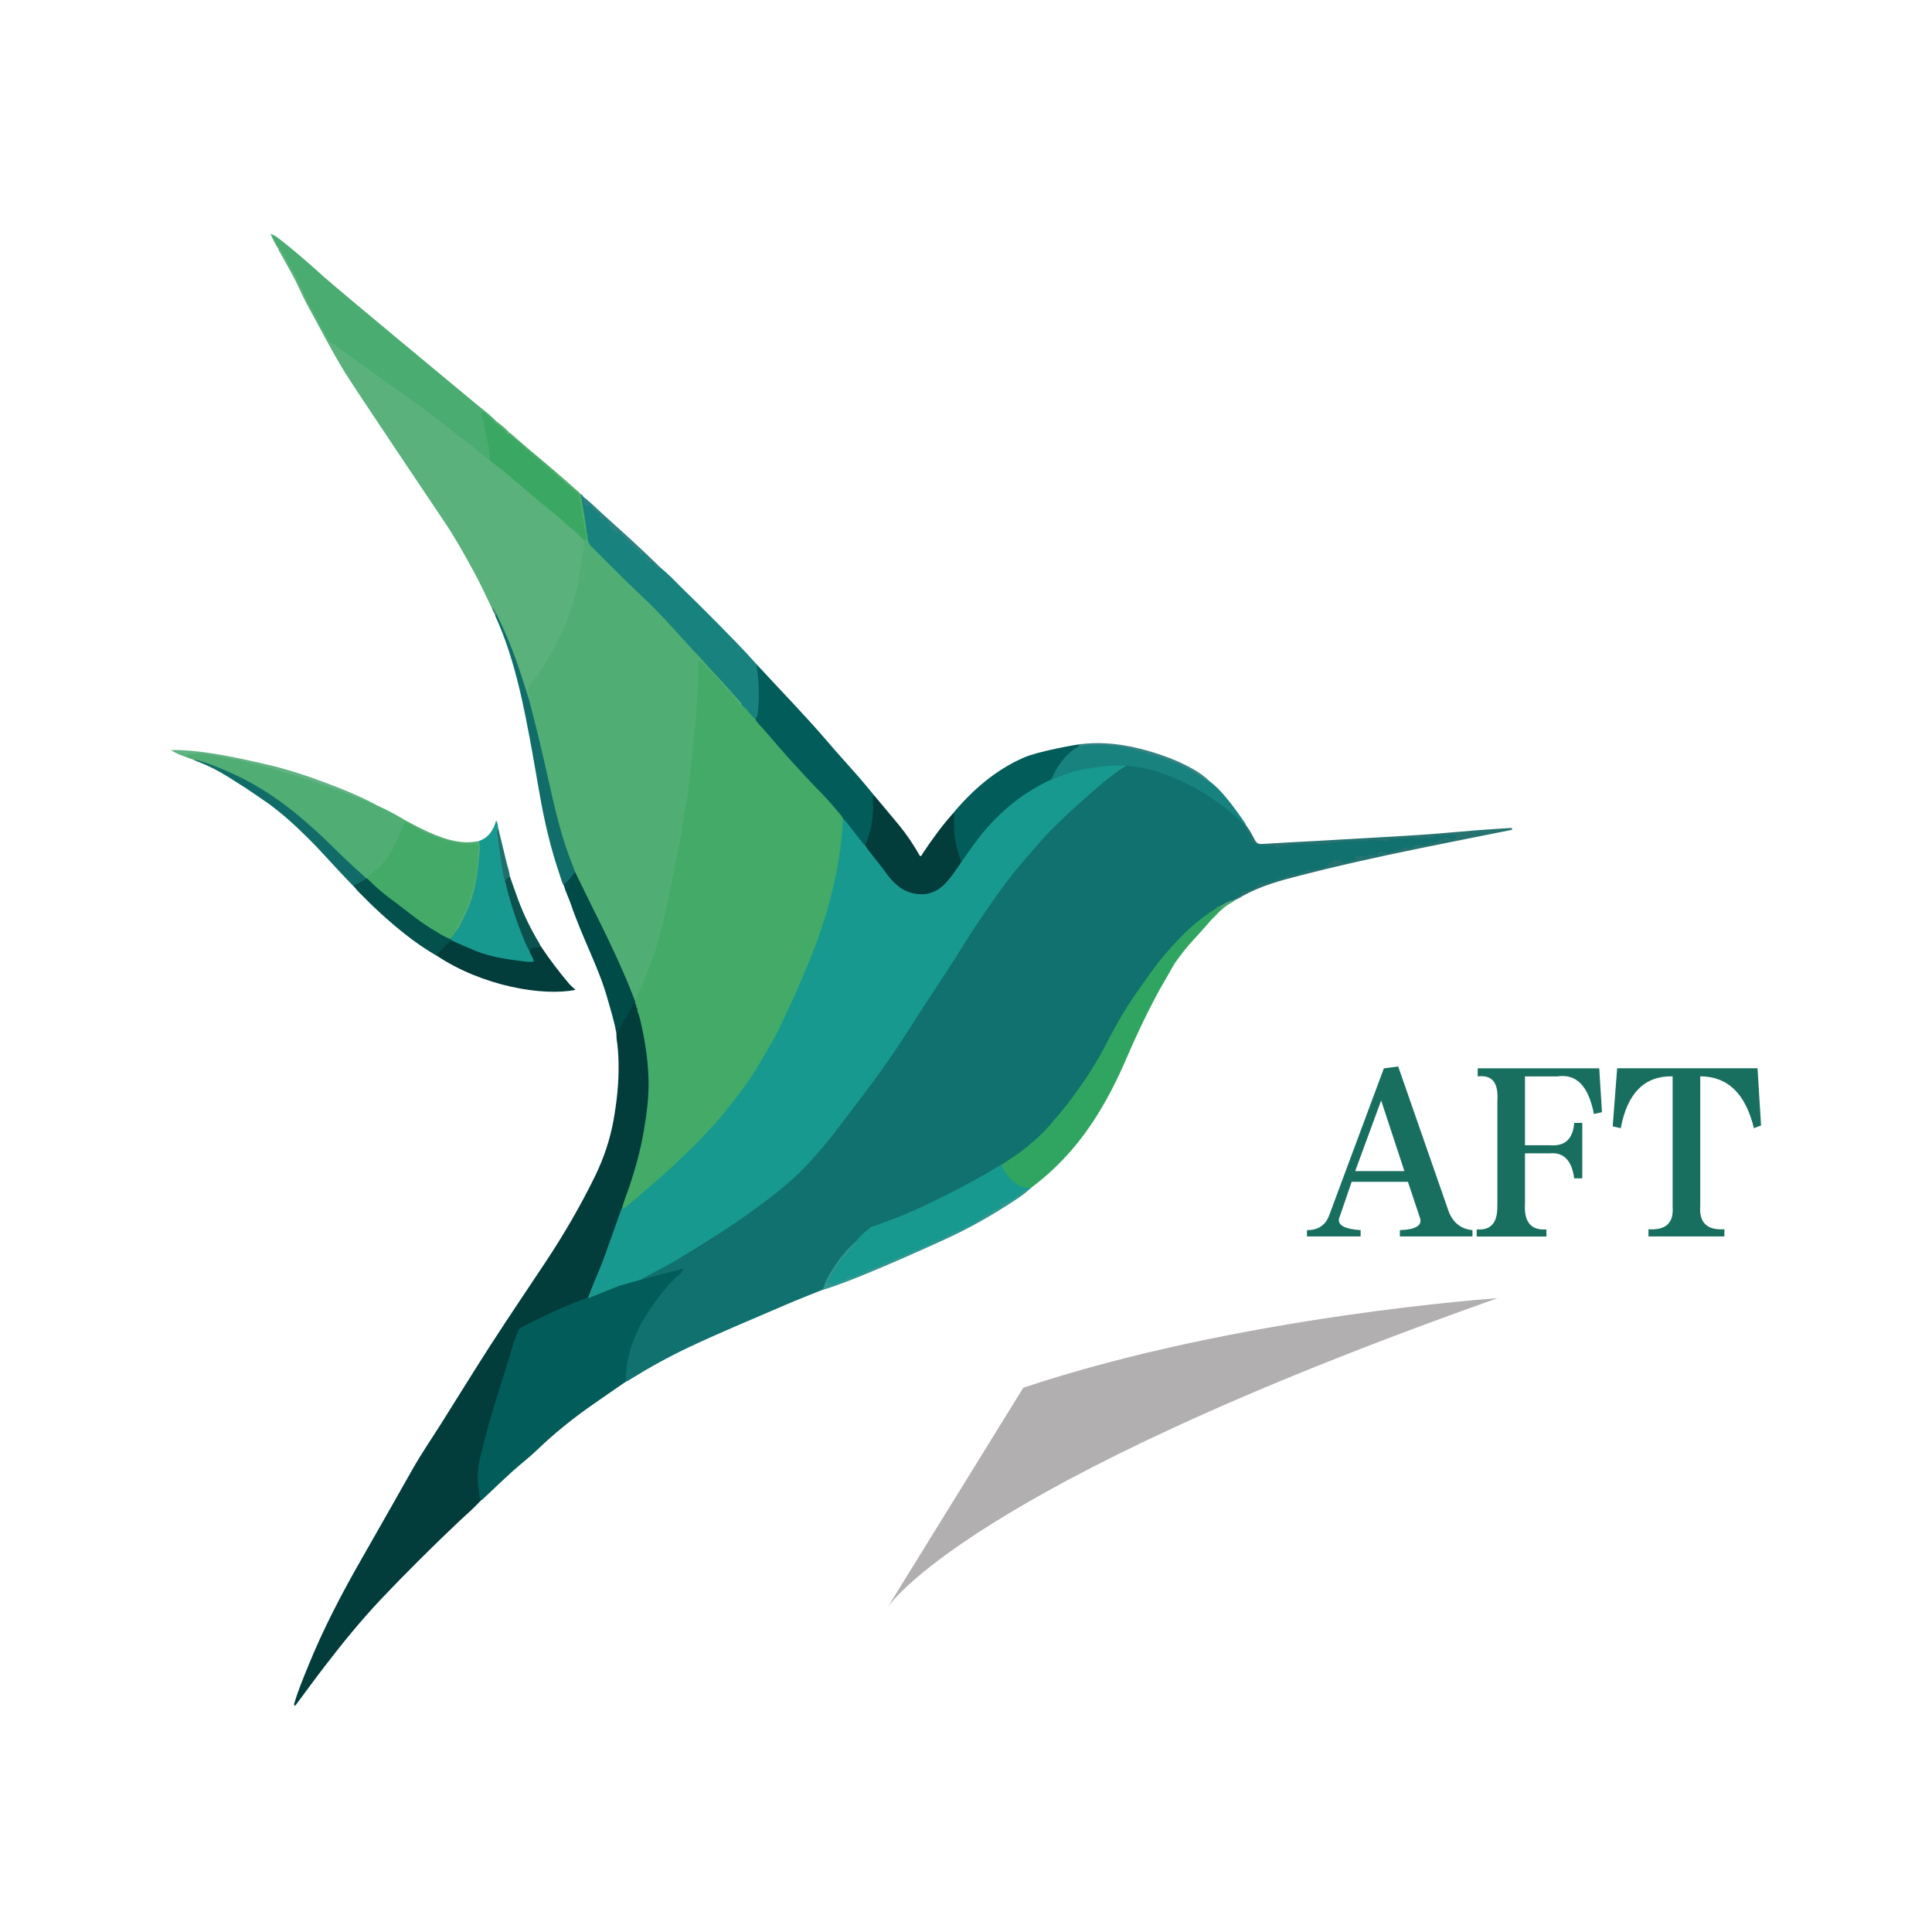 <?xml version="1.0" encoding="UTF-8"?>
<svg id="_图层_1" data-name="图层_1" xmlns="http://www.w3.org/2000/svg" version="1.1" viewBox="0 0 256 256">
  <!-- Generator: Adobe Illustrator 29.8.2, SVG Export Plug-In . SVG Version: 2.1.1 Build 3)  -->
  <defs>
    <style>
      .st0 {
        fill: #358283;
      }

      .st1 {
        fill: #2c8181;
      }

      .st2 {
        fill: #43aa68;
      }

      .st3 {
        fill: #023c3b;
      }

      .st4 {
        fill: #b1afb0;
      }

      .st5 {
        fill: #30a561;
      }

      .st6 {
        fill: #50ad73;
      }

      .st7 {
        fill: #5aaf75;
      }

      .st8 {
        fill: #4fac6e;
      }

      .st9 {
        fill: #4bac72;
      }

      .st10 {
        fill: #10716e;
      }

      .st11 {
        fill: #d32f2f;
      }

      .st12 {
        fill: #61b383;
      }

      .st13 {
        fill: #116c69;
      }

      .st14 {
        fill: #498b75;
      }

      .st15 {
        fill: #025c5a;
      }

      .st16 {
        fill: #004a47;
      }

      .st17 {
        fill: #257270;
      }

      .st18 {
        fill: #03504c;
      }

      .st19 {
        fill: #5ab17b;
      }

      .st20 {
        fill: #206f6d;
      }

      .st21 {
        fill: #196f5f;
      }

      .st22 {
        fill: #4da673;
      }

      .st23 {
        fill: #17827e;
      }

      .st24 {
        fill: #0b514d;
      }

      .st25 {
        fill: #3aa762;
      }

      .st26 {
        fill: #18998f;
      }

      .st27 {
        fill: #106d69;
      }

      .st28 {
        fill: #309690;
      }
    </style>
  </defs>
  <path class="st11" d="M0,0"/>
  <g>
    <g>
      <path class="st10" d="M109.05,170.88c-1.68.68-3.37,1.33-5.03,2.05-4.24,1.84-8.52,3.59-12.7,5.57-2.66,1.26-5.23,2.67-7.73,4.22-.19.11-.35.27-.58.31-.3-.21-.22-.51-.22-.8.08-3.06,1.21-5.78,2.85-8.3,1.28-1.98,2.68-3.87,4.63-5.53-1.67.37-3.14.77-4.6,1.19-.23.07-.45.2-.71.08-.18-.44.24-.47.45-.58,2.49-1.23,4.85-2.67,7.21-4.13,3.88-2.4,7.67-4.93,11.18-7.86,2.4-2,4.51-4.29,6.38-6.79,3.15-4.2,6.45-8.28,9.28-12.71,3.32-5.18,6.7-10.33,10.03-15.5,2.08-3.24,4.37-6.33,6.92-9.23,1.48-1.68,2.97-3.34,4.6-4.85,2.5-2.31,5.02-4.61,7.8-6.58.58-.27,1.16-.06,1.73,0,2.2.25,4.22,1.08,6.21,1.98,2.64,1.19,4.98,2.84,7.17,4.7.43.37.79.8,1.13,1.25.27.71.77,1.3,1.06,2,.15.38.52.57,1.01.58,2.66.06,5.3-.28,7.96-.37,1.78-.05,3.54-.34,5.33-.34.97,0,1.95-.02,2.92-.05.86-.03,1.72-.22,2.6-.3.44-.04.89-.05,1.3,0,1.73.18,3.39-.44,5.11-.36.3.01.81-.17.78.36-.03.5-.59.48-.88.38-.64-.21-1.11.06-1.66.28-.78.31-1.57.7-2.46.57-.12-.02-.25-.04-.36.01-1.18.54-2.47.76-3.72.92-1.25.16-2.43.77-3.73.6-.42.45-1.05.4-1.56.64-.32.16-.69.19-.91.02-.63-.49-1.28-.08-1.51.24-.42.58-1,.54-1.5.65-2.31.49-4.54,1.22-6.81,1.84-1.35.37-2.52,1.1-3.76,1.7-.24.12-.33.36-.56.46v.02c-.66.23-1.26.59-1.88.89-.05.03-.11.06-.17.09-.11.06-.22.12-.32.19-.05.04-.1.07-.16.1-.11.07-.22.14-.32.22-3.21,2.13-5.75,4.94-8.03,8-1.71,2.3-3.35,4.65-4.74,7.17-1.09,1.97-2.08,4-3.29,5.91-1.56,2.47-3.34,4.77-5.2,7.02-1.91,2.29-4.26,4.03-6.75,5.61-3.24,1.99-6.62,3.73-10.04,5.39-1.83.89-3.69,1.73-5.63,2.33-1.45.45-2.59,1.23-3.56,2.35-1.78,1.7-3.3,3.58-4.23,5.88-.07.18-.15.36-.31.49Z"/>
      <path class="st3" d="M38.96,225.82c.5-1.72,1.19-3.37,1.86-5.02,2.01-4.96,4.48-9.69,7.14-14.32,2.27-3.95,4.5-7.92,6.75-11.88,1.19-2.09,2.55-4.07,3.83-6.1,2.2-3.48,4.34-6.99,6.58-10.45,2.34-3.62,4.76-7.19,7.15-10.79,2.43-3.66,4.63-7.44,6.56-11.38,1.14-2.34,1.98-4.78,2.45-7.36.46-2.57.74-5.14.68-7.74-.02-.98-.08-1.96-.23-2.93-.05-.31-.04-.63-.06-.95.51-1.22,1.25-2.31,1.85-3.49.12-.24.27-.47.56-.54.07,0,.13.04.18.1.07.12.12.25.17.39.03.07.04.13.06.2.03.18.13.34.21.51.75,2.24,1.09,4.57,1.3,6.91.52,5.6-.69,10.95-2.4,16.22-.32.98-.62,1.96-1.01,2.91-.96,2.69-1.88,5.4-2.91,8.06-.28.73-.6,1.44-.9,2.16-.06.12-.13.24-.19.36-.03.06-.06.12-.09.17-.08.14-.15.29-.22.43-.03.06-.06.12-.1.18-.05.09-.11.18-.15.28-.15.35-.45.5-.78.62-2.6.98-5.1,2.17-7.57,3.42-.46.23-.82.51-.98,1.03-1.79,5.63-3.73,11.22-5,17-.29,1.34-.15,2.63.02,3.94.04.34.16.67.04,1.02-.89.98-1.9,1.84-2.86,2.74-3.58,3.39-7.08,6.86-10.47,10.44-2.59,2.75-4.98,5.68-7.28,8.67-1.36,1.76-2.67,3.57-4,5.35-.15.03-.22,0-.17-.17Z"/>
      <path class="st19" d="M45.64,49.24c-1.75-2.84-3.25-5.81-4.86-8.73-.79-1.44-1.38-2.97-2.2-4.4-.48-.85-.95-1.71-1.42-2.57-.11-.19-.26-.36-.28-.59.39-.1.52.2.66.45.95,1.69,1.9,3.37,2.71,5.13.62,1.36,1.32,2.67,2.09,3.95.13.21.28.41.36.64.49,1.38,1.48,2.3,2.66,3.12,3.29,2.26,6.5,4.65,9.73,6.99,2.25,1.62,4.42,3.34,6.62,5.01,1.1.83,2.12,1.75,3.22,2.56,3.73,3.03,7.46,6.06,11.04,9.26.46.41.97.75,1.32,1.27.2.26.35.52.3.87-.52,3.62-1.03,7.23-2.49,10.63-1.16,2.72-2.6,5.27-4.37,7.64-.34.46-.68.9-.44,1.53.08.21.07.5-.25.6-.22-.07-.29-.25-.35-.44-1.1-3.68-2.42-7.28-4.02-10.77-.15-.32-.28-.66-.55-.92-.76-1.62-1.53-3.23-2.38-4.8-1.26-2.33-2.56-4.63-4.05-6.82-.92-1.36-11.89-17.7-13.08-19.64Z"/>
      <path class="st15" d="M63.73,198.79c-.26-.39-.21-.85-.28-1.28-.26-1.46-.19-2.9.16-4.35.75-3.14,1.62-6.24,2.62-9.31.58-1.79,1.13-3.59,1.66-5.39.2-.68.47-1.34.71-2.01.09-.26.26-.45.52-.59,2.6-1.32,5.22-2.61,7.95-3.62.41-.15,3.72-1.52,3.83-1.57.06-.03,1.02-.34,1.43-.5.62-.21,1.24-.42,1.88-.58.23-.06.46-.19.69-.01.68-.18,1.36-.38,2.04-.55,1.16-.3,2.32-.6,3.47-.89.04,0,.08.03.17.07-.17.21-.31.46-.51.62-1.12.9-2.01,2.01-2.86,3.14-.98,1.31-1.91,2.66-2.63,4.15-.99,2.05-1.59,4.2-1.66,6.48,0,.14.05.29.08.43-1.45,1-2.9,1.99-4.34,3-2.66,1.85-5.18,3.86-7.51,6.11-1.02.99-2.16,1.84-3.21,2.79-1.27,1.15-2.5,2.34-3.75,3.51-.14.13-.26.29-.46.36Z"/>
      <path class="st9" d="M64.88,60.92c-.77-.39-1.38-1-2.03-1.55-.75-.63-1.55-1.18-2.31-1.79-1.26-1-2.52-2-3.81-2.96-.8-.6-1.63-1.16-2.42-1.77-1.16-.89-2.39-1.69-3.58-2.54-2.32-1.67-4.63-3.34-6.94-5.01-.21-.15-.35-.33-.47-.55-.67-1.27-1.3-2.56-2.02-3.8-.68-1.16-1.2-2.38-1.77-3.58-.44-.92-.97-1.8-1.46-2.7-.22-.4-.46-.8-.68-1.21-.12-.22-.25-.42-.5-.51-.29-.36-1.07-1.89-1.01-1.94s.76.34.89.46c2.14,1.64,4.16,3.42,6.16,5.22,2.1,1.88,18.82,15.72,20.38,17.02.79.65,1.63,1.26,2.34,2.01.04.07.03.14-.03.2-.68.09-.9-.6-1.43-.86-.12.26,0,.48.06.7.34,1.35.57,2.73.79,4.11.06.35.14.73-.14,1.05Z"/>
      <path class="st6" d="M49.89,106.7c.94.41,1.86.87,2.75,1.38,1.61.94,3.24,1.82,4.97,2.53,1.28.52,2.58.92,3.97.99.61.03,1.22-.04,1.82-.14.37.17.34.51.33.82-.09,3.85-.87,7.51-2.9,10.83-.15.25-.29.52-.62.57-.32-.32-.04-.6.1-.85.7-1.24,1.34-2.51,1.78-3.87.56-1.76.93-3.56.97-5.41,0-.35.09-.68.12-1.02.03-.36-.11-.54-.51-.52-2.89.16-5.4-.99-7.89-2.26-.15-.08-.3-.16-.45-.26-.43-.28-.7-.2-.87.31-.89,2.71-2.41,4.97-4.72,6.67-.07.02-.14.03-.22.01-.4-.23-.77-.53-1.1-.85-1.4-1.41-2.88-2.73-4.3-4.11-3.7-3.62-7.76-6.75-12.49-8.93-1.11-.51-6.68-2.49-7.26-2.8.54-.17,1.62-.27,2.15-.22,2.46.26,4.88.72,7.29,1.25,1.85.41,3.73.74,5.54,1.35,3.5,1.17,7.04,2.22,10.31,3.97.38.21.81.35,1.2.53Z"/>
      <path class="st26" d="M113.47,164.42c.54-.67,1.18-1.24,1.86-1.76.2-.15.45-.19.68-.27,1.07-.41,2.16-.78,3.23-1.21,2.16-.87,4.25-1.88,6.33-2.93,2.33-1.19,4.64-2.42,6.87-3.8.1-.06.22-.11.33-.16.61.96,1.19,1.93,2.23,2.55.53.31,1.15.18,1.63.55-.02.08-.08.12-.15.14-.81.33-1.4.99-2.14,1.42-2.09,1.21-4.06,2.63-6.22,3.7-1.48.73-2.99,1.42-4.5,2.11-1.77.82-3.6,1.5-5.36,2.35-1.36.66-2.79,1.16-4.16,1.78-1.02.46-2.1.77-3.13,1.23-.16.07-.33.1-.5.13-.33.07-.69-.01-.89-.22-.22-.23.1-.48.21-.7.87-1.66,2.01-3.12,3.33-4.45.14-.14.27-.28.37-.46Z"/>
      <path class="st15" d="M100.05,95.23c.12-.33.2-.66.17-1.01-.06-.59.14-1.16.14-1.75,0-1.27-.09-2.54-.27-3.8-.03-.23-.11-.49.13-.68,3.13,3.41,6.38,6.71,9.39,10.23,1.42,1.66,2.89,3.27,4.33,4.91.64.74,1.26,1.5,1.88,2.25.19,2.27.03,4.48-1.01,6.56-.4.28-.57-.07-.76-.29-.84-1.01-1.63-2.06-2.44-3.09-1.42-1.91-3.09-3.6-4.73-5.3-2.04-2.11-3.94-4.35-5.84-6.58-.38-.44-1.03-.73-.99-1.46Z"/>
      <path class="st26" d="M60.17,123.65c.65-.56.91-1.37,1.29-2.1.73-1.41,1.26-2.9,1.55-4.47.18-.95.34-1.91.41-2.88.04-.68.18-1.35.14-2.04-.01-.25,0-.49-.14-.71,1.27-.43,1.96-1.38,2.32-2.74.25.4.23.76.29,1.09.22,1.83.47,3.65.78,5.47.09.5.16,1.01.27,1.51.89,3.14,1.79,6.28,3.26,9.21.1.19.2.39.29.59.42.89.24,1.16-.75,1.07-3.49-.31-6.84-1.11-9.94-2.81-.16-.1-.33-.2-.4-.39.08-.37.35-.59.63-.81Z"/>
      <path class="st3" d="M114.63,112.04c.77-1.79,1.12-3.66,1.06-5.6,0-.35-.14-.73.14-1.05,1.1,1.31,2.2,2.62,3.29,3.94,1.06,1.29,1.98,2.67,2.79,4.11.26-.02.27-.24.36-.37,1.24-1.85,2.54-3.66,4.03-5.32.32.02.33.29.32.48-.09,2,.28,3.93.87,5.82.01.04,0,.1,0,.15-.03.28-.17.51-.32.73-.25.31-.51.62-.71.98-.03.06-.07.11-.11.16-.08.1-.15.21-.22.32-.03.06-.07.11-.11.16-.06.08-.13.16-.2.24-1.04,1.16-2.25,1.96-3.89,1.89-1.81-.07-3.17-.97-4.23-2.34-.93-1.2-1.87-2.4-2.8-3.6-.16-.2-.41-.38-.26-.7Z"/>
      <path class="st15" d="M127.31,114.36c.01-.25-.03-.48-.12-.71-.6-1.61-.84-3.28-.78-4.99.01-.3.12-.63-.12-.91,2.61-3.1,5.61-5.72,9.37-7.37,1.94-.85,7.26-1.78,7.4-1.75.07.16-.02.27-.12.37-1.59,1.07-2.68,2.54-3.48,4.25-.04.05-.09.09-.15.13-.08.05-.16.09-.25.14-.05.03-.11.06-.16.09-.11.06-.21.14-.32.21-2.66,1.4-5.03,3.19-7.1,5.38-1.36,1.45-2.49,3.07-3.64,4.68-.14.19-.17.54-.54.49Z"/>
      <path class="st3" d="M59.91,124.65c.96.42,1.92.86,2.89,1.26,1.57.65,3.22,1.01,4.89,1.25.6.09,1.21.16,1.82.24.39.05.78.08,1.21.03-.01-.55-.47-.91-.55-1.41-.14-.41.17-.5.44-.58.34-.11.69-.16,1.05-.03h0c.05.04.09.08.11.14,1.11,1.64,2.3,3.22,3.58,4.73.26.31.59.58.91.88-4.31.88-12.37-.48-18.45-4.57-.11-.33.16-.48.33-.66.34-.37.7-.72,1.07-1.07.2-.19.4-.36.7-.22Z"/>
      <path class="st16" d="M84.16,132.92c-.28.14-.41.4-.54.66-.52,1.09-1.23,2.07-1.7,3.19-.04.1-.15.11-.25.12-.27-1.55-.74-3.04-1.17-4.55-.56-1.99-1.33-3.89-2.14-5.78-.97-2.25-1.94-4.49-2.74-6.81-.28-.81-.67-1.58-.9-2.41-.02-.07-.06-.17-.03-.21.49-.57.84-1.27,1.55-1.64.31.16.42.48.55.76,2.23,4.67,4.65,9.25,6.64,14.03.33.79.71,1.57.84,2.43,0,.08-.05.14-.11.19Z"/>
      <path class="st23" d="M87.47,75.18c1.05.84,1.97,1.82,2.92,2.76,1.62,1.59,3.25,3.18,4.84,4.8,1.69,1.72,3.39,3.44,4.99,5.25.36,2.17.45,4.35.19,6.54-.02.2-.06.38-.17.55-.39.41-.62.02-.81-.21-.39-.46-.81-.9-1.21-1.36-.88-1.08-1.82-2.11-2.75-3.15-2.64-2.93-5.32-5.82-8-8.71-1.11-1.2-2.32-2.32-3.52-3.44-1.95-1.82-3.79-3.76-5.69-5.65-.37-.37-.52-.82-.58-1.32-.04-.32-.06-.63-.16-.94-.18-1.39-.45-2.75-.67-4.13-.04-.25-.1-.48.1-.69.14.04.24.14.3.27.27.42.16,1.17.97,1.11.07,0,.13.02.2.05.23.42.56.72.99.94.17.09.47.14.29.46-.08.14,0,.18.11.19.76.05.97.67,1.21,1.22.13.29.32.46.59.48.5.04.75.4,1.05.71.87.88,1.71,1.8,2.8,2.43.19.11.39.27.45.47.1.34-.11.29-.31.18-.03-.03-.05-.07-.07-.11.01.04.03.08.07.11.8.12,1.19.9,1.89,1.17Z"/>
      <path class="st23" d="M139.24,103.33c.36-.58.58-1.23.97-1.8.72-1.06,1.56-1.99,2.7-2.62.89-.33,1.82-.28,2.74-.28,1.46.01,2.91.22,4.35.47.97.17,1.89.49,2.81.78,1.58.49,3.1,1.1,4.58,1.87.98.51,1.79,1.28,2.8,1.71.81.59,1.51,1.31,2.15,2.07.95,1.11,1.79,2.31,2.62,3.51.07.1.1.22.15.33-.03.07-.07.07-.11.01-.87-.85-1.8-1.64-2.76-2.4-.73-.57-1.49-1.1-2.27-1.6-2.12-1.37-4.42-2.38-6.81-3.19-1.28-.43-2.61-.56-3.93-.74-.13-.02-.28.07-.42.1-1.65.14-3.3.31-4.94.58-1.33.22-2.62.59-3.87,1.1-.24.1-.48.27-.76.08Z"/>
      <path class="st27" d="M76.2,115.54c-.45.53-.79,1.15-1.38,1.56-.07.05-.08.17-.11.26-.28-.44-.37-.95-.54-1.43-1.22-3.55-2.06-7.2-2.7-10.9-.58-3.35-1.16-6.71-1.83-10.05-.92-4.54-2.04-9.03-3.98-13.28-.04-.09-.05-.19-.07-.28-.05-.15,0-.2.15-.16,1.26,2.53,2.31,5.13,3.19,7.81.38,1.16.75,2.33,1.13,3.49.26.19.3.49.38.77,1.14,4.16,2.08,8.37,3.02,12.59.67,3.02,1.53,5.99,2.67,8.86.1.24.29.48.07.75Z"/>
      <path class="st18" d="M59.91,124.65c-.11.04-.26.05-.33.13-.6.6-1.26,1.15-1.77,1.83-1.46-.84-2.84-1.8-4.16-2.85-2.19-1.73-4.23-3.62-6.17-5.62-.2-.21-.38-.44-.57-.66-.07-.11-.1-.27.01-.33.52-.28.97-.73,1.62-.75.05,0,.1.01.15.02.88.34,1.39,1.13,2.11,1.68,2.65,2.01,5.17,4.18,8.11,5.77.25.14.54.25.69.52.1.08.21.17.31.25Z"/>
      <path class="st13" d="M48.54,116.41c-.48.27-.92.62-1.46.79-.14.04-.15.17-.18.29-.64-.67-1.29-1.33-1.92-2.01-1.36-1.45-2.67-2.94-4.08-4.34-1.91-1.9-3.9-3.72-6.15-5.23-.96-.64-1.89-1.31-2.87-1.92-2-1.25-3.13-2.11-6.21-3.29-.02-.04,1.05-.06,5.26,1.86,3.5,1.6,6.62,3.76,9.52,6.28,1.16,1.01,2.3,2.05,3.4,3.13,1.43,1.41,2.87,2.8,4.38,4.12.11.1.2.21.3.32Z"/>
      <path class="st17" d="M165.01,109.39l.1-.04c.47.61.82,1.29,1.17,1.96.21.4.47.55.93.52,2.39-.15,4.79-.27,7.19-.4,3.67-.21,7.34-.42,11.01-.63,3.45-.19,6.89-.49,10.34-.79.68-.06,3.98-.27,4.48-.3.04,0,.08.01.11.05h0c.07.08.03.19-.07.21-1.47.29-9.84,1.96-11.96,2.4-5.73,1.17-11.45,2.43-17.11,3.92-2.5.65-4.94,1.44-7.16,2.79-.1.06-.22.09-.34.13.12-.28.16-.63.6-.62.13,0,.2-.12.2-.26,0-.19.11-.25.28-.25.85.01,1.48-.47,2.11-.95.1-.07.23-.23.28-.21.57.28,1.03-.24,1.56-.21.1,0,.21.01.29-.03.57-.36,1.25-.39,1.86-.65.25-.11.52-.41.86-.13.05.04.18-.05.28-.06.49-.07.85-.4,1.26-.63.49.38.92-.12,1.39-.13.47,0,.93-.2,1.4-.3-.03-.18-.25-.19-.25-.43.39.04.77.02,1.05-.37.15-.21.6-.12.84.09.23.21.57.33.78.18.44-.3.9-.33,1.4-.32-.05-.23-.36-.08-.36-.37.33-.17.71-.08,1.05-.1.31-.01.61.15.86-.2.1-.15.32.03.48.05.3.04.65.16.71-.36.02-.17.2-.2.35-.12.51.26.99.15,1.53,0,.58-.16,1.16-.29,1.7-.57.13-.07.21,0,.32.06.31.14.66.08.83-.2.2-.32.44-.28.69-.2.37.12.71.12,1.07-.02.38-.15.73-.33,1.17-.37.33-.03.54-.42.92-.51.34-.07.62-.19.93.07.27.23.55.05.8-.09.05-.03.07-.13.07-.2,0-.08-.09-.12-.16-.1-.46.08-.93-.06-1.38,0-.34.05-.66.19-1,.02-.05-.03-.15,0-.21.02-.83.47-1.71.32-2.61.31-.55,0-1.13-.11-1.71.03-.53.12-1.16-.15-1.64.12-.65.36-1.27.24-1.91.15-.34-.05-.68-.11-1.01,0-.27.09-.53.06-.8.08-.88.05-1.75,0-2.63.09-1.05.11-2.1.27-3.16.33-.73.05-1.47.02-2.21.02-1.02,0-2.04.02-3.01.41-.1.04-.27.04-.36-.01-.64-.39-1.34-.28-2.01-.22-.57.05-.89-.34-1.33-.5-.02,0-.05-.03-.05-.05.1-.84-.74-1.32-.82-2.09Z"/>
      <path class="st24" d="M71.65,125.42c-.21.13-.46.12-.69.16-.31.05-.7.02-.79.46-.47-.8-.81-1.67-1.14-2.53-.84-2.16-1.53-4.38-2.08-6.63-.09-.49.1-.75.61-.75.38,1.06.74,2.12,1.13,3.17.75,2,1.69,3.9,2.79,5.73.07.12.12.26.18.4Z"/>
      <path class="st28" d="M113.47,164.42c0,.13-.03.24-.11.34-.47.53-.94,1.06-1.42,1.58-.46.48-.85,1-1.17,1.59-.37.68-.8,1.32-1.25,2.06.49-.11.86.37,1.28.05.42-.32,1.09-.13,1.37-.7.03-.07.1-.08.18-.08.94,0,1.71-.48,2.5-.89.5-.26,1.05-.38,1.57-.58,1.09-.42,2.09-1.04,3.18-1.43.91-.32,1.73-.85,2.68-1.06.5-.11.89-.48,1.29-.76.32-.22.65-.19.96-.31.48-.17.86-.51,1.35-.67.63-.21,1.21-.57,1.83-.83.84-.36,1.65-.83,2.39-1.38.51-.39,1.19-.54,1.57-1.1.47.12.72-.31,1.18-.43-.19-.06-.3-.1-.41-.13-.04-.13.05-.2.14-.21,1.22-.11,2.05-.91,2.95-1.59.26-.2.55-.39.92-.34-.59.56-1.25,1.02-1.92,1.46-2.96,1.96-6.05,3.72-9.28,5.2-3.56,1.62-7.14,3.22-10.77,4.7-1.79.73-3.58,1.44-5.43,2,.18-.92.64-1.72,1.13-2.5.91-1.47,1.96-2.83,3.29-3.96Z"/>
      <path class="st12" d="M49.89,106.7c-6.01-2.39-13.91-5.4-22.5-6.76-1.08-.18-2.9.04-2.98.28-1.14-.44-1.23-.5-1.77-.83.43,0,.86-.02,1.28,0,3.69.17,7.27.97,10.86,1.77,2.18.49,4.31,1.12,6.42,1.85,6.21,2.2,8.62,3.62,8.7,3.68Z"/>
      <path class="st1" d="M87.47,75.18c-.32.1-.63.22-.75-.29-.07-.28-.19-.54-.66-.37-.21.08-.48-.33-.57-.64.11.03.2.13.42.07-.33-.23-.39-.78-.93-.43-.1.06-.18-.03-.21-.13-.1-.36-.22-.69-.68-.69-.32-.64-1.04-.9-1.41-1.48-.16-.25-.47-.36-.56-.66-.03-.11-.13-.12-.23-.05-.32.21-.39-.25-.61-.23-.31.02-.32-.12-.38-.37-.07-.3-.34-.52-.39-.87-.03-.2-.3-.3-.54-.29-.19,0-.4.03-.55-.14-.09-.1-.14-.22-.06-.33.04-.05.18-.03.45-.06-.67-.37-1.39-.5-1.54-1.24h0c-.5.15-.75.05-.91-.33-.13-.28-.12-.57-.11-.86.83.61,1.55,1.35,2.31,2.04,2.53,2.29,5.07,4.56,7.51,6.94.14.14.26.29.4.43Z"/>
      <path class="st0" d="M160.2,103.45c-1.41-.4-2.59-2.36-10.97-4.37-2.15-.4-3.77-.46-6.32-.19.05-.09.1-.18.16-.27,3.01-.39,5.94,0,8.84.81,2.1.59,4.13,1.34,6.04,2.4.81.45,1.58.97,2.25,1.61Z"/>
      <path class="st20" d="M67.55,116.13c-.29.18-.56.37-.61.75-.25-.63-.31-1.31-.42-1.97-.23-1.39-.41-2.78-.58-4.18-.04-.3-.12-.63.09-.92.36,1.47.73,2.93,1.07,4.4.15.64.41,1.25.45,1.92Z"/>
      <path class="st8" d="M76.95,65.5c.17,1.03.37,2.06.52,3.1.09.63.26,1.24.23,1.88.08.1.07.21.02.32-.5-.11-.4-.56-.45-.88-.15-1.01-.38-2.02-.48-3.04-.09-.93-.54-1.57-1.25-2.13-1.51-1.2-2.9-2.54-4.38-3.78-.05-.05-.09-.11-.13-.16-.02-.02-.04-.05-.07-.07-.05-.04-.1-.09-.15-.13-.23-.17-.43-.37-.63-.57-.04-.04-.08-.08-.12-.13-.02-.02-.04-.04-.06-.06-.04-.04-.08-.08-.11-.13-.02-.02-.04-.04-.06-.06-.04-.04-.07-.08-.11-.13-.03-.05-.05-.1-.06-.16,0-.06.03-.1.08-.13,1.18.99,2.36,1.97,3.53,2.97,1.1.94,2.18,1.9,3.26,2.85.15.13.31.24.4.43Z"/>
      <path class="st22" d="M160.6,121.75c.02-.48.47-.65.72-.96.15-.19.35-.34.48-.54.07-.11-.09-.12-.17-.14.63-.42,1.28-.81,2.07-.87-.13.1-.26.22-.4.3-.94.5-1.71,1.2-2.41,1.98-.08.09-.18.15-.28.23Z"/>
      <path class="st8" d="M69.76,59.25c0,.07-.01.13-.02.2-.12.06-.25.06-.35-.02-.72-.54-1.38-1.13-1.99-1.79-.07-.07-.06-.18-.03-.28.07-.04.13-.04.2,0"/>
      <path class="st7" d="M67.57,57.37c-.06,0-.12.01-.19.02-.66-.09-1.01-.61-1.46-1.01-.05-.04-.09-.09-.13-.14-.02-.02-.04-.05-.06-.07-.04-.05-.07-.1-.1-.16,0-.03-.01-.06-.02-.09,0-.06.01-.13.02-.19.71.48,1.35,1.03,1.93,1.65Z"/>
      <path class="st14" d="M65.74,81.26c-.05.05-.1.11-.15.16-.22-.28-.33-.6-.44-.93.4.1.46.46.59.77Z"/>
      <g>
        <path class="st5" d="M161.63,120.11h0c-.14.11-.29.2-.45.29-.07.1-.21.07-.29.16-.19.11-.39.21-.57.33-2.29,1.55-4.2,3.52-5.99,5.61-1.43,1.68-2.66,3.51-3.92,5.31-1.5,2.15-2.77,4.45-3.97,6.78-1.29,2.49-2.85,4.8-4.51,7.05-.89,1.2-1.87,2.33-2.84,3.46-.91,1.07-1.95,1.99-3.03,2.88-1.05.85-2.18,1.58-3.3,2.32-.02.43.25.73.46,1.05.8,1.23,1.83,2.08,3.39,2.05,3.2-2.38,5.87-5.25,8.08-8.56,1.82-2.72,3.29-5.62,4.58-8.62,1.21-2.81,2.51-5.58,3.95-8.29.71-1.34,1.52-2.63,2.24-3.96h0s.29-.46.29-.46h0c.76-1.04,1.53-2.07,2.42-3.01.83-.88,1.62-1.81,2.43-2.72.3-.51.8-.84,1.17-1.28.21-.25.21-.26-.14-.36ZM155.88,126.49c-.23.3-.43.6-.32,1-.11.05-.18.13-.14.26-.38-.03-.52.29-.67.54-1.21,1.93-2.27,3.95-3.24,6.01-1.19,2.53-2.37,5.05-3.48,7.62-.64,1.5-1.4,2.94-2.28,4.34-.9,1.43-1.76,2.87-2.8,4.2-.2.26-.55.33-.69.65-.45,1.04-1.37,1.71-2.06,2.56-.99,1.21-2.32,2.09-3.51,3.1-.19.16-.4.2-.62.13-1.12-.32-2.03-.94-2.59-1.99-.15-.27-.06-.49.2-.61.58-.28,1.03-.74,1.55-1.11,1.36-.96,2.71-1.97,3.78-3.23,1.47-1.74,3-3.43,4.23-5.36,1.15-1.79,2.42-3.51,3.37-5.42,2.06-4.16,4.68-7.98,7.49-11.66.89-1.17,1.96-2.19,2.97-3.26.5-.53.98-1.14,1.83-1.39-1,1.3-2.08,2.4-3.01,3.63Z"/>
        <polygon class="st5" points="161.17 120.4 161.18 120.4 161.18 120.4 161.17 120.4"/>
      </g>
      <path class="st24" d="M71.76,125.56c-.07-.02-.1-.07-.11-.14.07.02.11.06.11.14Z"/>
      <path class="st26" d="M139.24,103.33c.81-.28,1.58-.64,2.4-.9,2.19-.71,5.92-1.13,7.6-.97-2.01,1.19-4.27,3.26-5.59,4.42-1.55,1.36-3.05,2.76-4.49,4.23-1.15,1.17-2.18,2.45-3.27,3.67-2.24,2.51-4.12,5.28-6.02,8.04-1.42,2.08-2.71,4.25-4.08,6.37-1.76,2.71-3.57,5.39-5.29,8.12-1.67,2.65-3.46,5.23-5.33,7.73-1.59,2.14-3.23,4.24-4.84,6.37-.81,1.07-1.72,2.07-2.6,3.08-2.26,2.58-4.91,4.68-7.67,6.69-3.38,2.48-6.94,4.67-10.52,6.84-1.3.79-4.47,2.35-4.63,2.54-.88.25-1.75.5-2.63.75-.46.12-4.26,1.69-4.26,1.69-.3.1,1.48-3.88,1.91-5.05.75-2.06,1.48-4.14,2.22-6.21.07-.2.1-.43.26-.6,1.4-1.26,2.86-2.46,4.28-3.69,1.84-1.59,3.57-3.28,5.3-4.99,3.51-3.46,6.56-7.27,9.03-11.55,1.89-3.27,3.5-6.68,4.99-10.15,1.45-3.36,2.78-6.75,3.72-10.29.82-3.08,1.45-6.2,1.67-9.39.04-.54,0-1.13.31-1.63.9.97,1.63,2.07,2.48,3.08.14.17.25.36.44.49.73,1.11,1.63,2.08,2.41,3.15.26.36.52.72.79,1.06,1.08,1.33,2.41,2.23,4.19,2.26,1.16.03,2.15-.42,3-1.19.87-.86,1.37-1.62,2.29-2.96.87-1.21,1.68-2.45,2.61-3.61,2.4-3,5.27-5.42,8.73-7.13.08-.09.22-.05.3-.14h0c.08-.09.22-.06.29-.15h0Z"/>
      <path class="st22" d="M161.62,120.11c-.09.19-.23.3-.45.28.09-.18.24-.28.45-.28Z"/>
      <path class="st22" d="M161.18,120.4c-.05.13-.16.15-.29.16.06-.12.16-.15.29-.16Z"/>
      <path class="st2" d="M111.71,108.47c-.11,2.2-.37,4.37-.77,6.54-.34,1.85-.79,3.67-1.3,5.48-.24.85-.52,1.68-.79,2.52-.5,1.53-1.07,3.04-1.7,4.53-.62,1.46-1.21,2.93-1.86,4.37-.66,1.47-1.35,2.93-2.05,4.38-.36.75-.76,1.48-1.18,2.2-.63,1.1-1.27,2.2-1.93,3.28-.87,1.42-1.87,2.75-2.88,4.06-.78,1-1.59,1.98-2.4,2.96-.12.15-.27.29-.4.43-.99,1.01-1.92,2.08-2.95,3.05-1.46,1.37-2.86,2.81-4.4,4.1-1.27,1.06-2.5,2.18-3.77,3.25-.28.23-.55.49-.93.56.21-.88.56-1.72.86-2.58.86-2.51,1.58-5.05,2.03-7.66.4-2.29.71-4.6.64-6.94-.06-2.21-.35-4.39-.81-6.55-.18-.84-.34-1.68-.65-2.48-.12-.14-.03-.33-.13-.47,0-.04,0-.08-.03-.12-.07-.09-.06-.22-.12-.32,0-.05,0-.09-.03-.12.01-.05.03-.11.04-.16-.07-.48.04-.92.25-1.35,2-4.11,3.13-8.5,4.04-12.95.51-2.5,1.06-4.99,1.49-7.5.57-3.38,1.09-6.77,1.5-10.18.32-2.68.5-5.36.69-8.05.1-1.41.21-2.83.19-4.26,0-.24-.01-.49.05-.73.1-.42.37-.48.62-.18.95,1.15,2.01,2.2,2.98,3.33.75.87,1.51,1.73,2.32,2.55.42.34.78.73,1.1,1.16.17.23.37.46.62.61.34.66.92,1.14,1.39,1.7,2.36,2.77,4.78,5.49,7.34,8.09.93.94,1.76,1.97,2.62,2.96.13.15.21.33.31.49Z"/>
      <path class="st16" d="M84.34,133.48c.14.13.14.3.13.47-.18-.12-.15-.3-.13-.47Z"/>
      <path class="st16" d="M84.19,133.04c.1.08.13.19.12.32-.12-.08-.14-.19-.12-.32Z"/>
      <path class="st6" d="M98.33,93.45c-.38-.07-.53-.41-.76-.66-1.19-1.32-2.36-2.66-3.55-3.98-.42-.46-.87-.89-1.29-1.32-.22.16-.16.33-.16.46.08,1.59-.12,3.18-.19,4.76-.07,1.47-.2,2.96-.36,4.43-.09.79-.14,1.6-.2,2.4-.07,1.04-.27,2.07-.37,3.11-.09.94-.3,1.87-.36,2.82-.03.53-.19,1.05-.28,1.58-.16.98-.29,1.97-.45,2.96-.13.79-.28,1.58-.43,2.37-.29,1.48-.59,2.96-.89,4.44-.29,1.45-.57,2.91-.9,4.36-.24,1.07-.56,2.12-.85,3.18-.21.75-.4,1.51-.65,2.25-.24.72-.54,1.42-.82,2.12-.37.92-.7,1.86-1.18,2.74-.21.4-.3.86-.44,1.29-.49-1.2-.95-2.41-1.47-3.6-1.25-2.9-2.63-5.74-4.05-8.56-.85-1.68-1.65-3.38-2.48-5.07-.55-1.44-1.11-2.87-1.56-4.34-.7-2.29-1.25-4.62-1.77-6.96-.5-2.27-1.03-4.52-1.57-6.78-.39-1.64-.83-3.26-1.24-4.9.23-.27.13-.55,0-.82-.13-.3-.06-.55.12-.81.68-.95,1.4-1.87,1.99-2.89.56-.96,1.17-1.9,1.66-2.91.63-1.27,1.18-2.56,1.67-3.89.53-1.42.9-2.88,1.15-4.37.25-1.48.48-2.97.74-4.46.07-.42-.01-.75-.29-1.05.39,0,.44-.34.58-.59,0-.1,0-.2,0-.31.27.36.1.81.24,1.2.09.26.17.49.37.69,1.95,1.93,3.86,3.91,5.86,5.8,1.11,1.04,2.21,2.09,3.26,3.19,1.51,1.57,2.95,3.21,4.42,4.81.56.61,1.16,1.19,1.7,1.83.66.79,1.4,1.51,2.09,2.27.85.94,1.7,1.9,2.54,2.85.08.09.11.22.16.32Z"/>
      <path class="st2" d="M59.59,124.4c-.87-.34-1.64-.86-2.43-1.34-1.98-1.22-3.74-2.75-5.62-4.12-1.02-.75-1.96-1.62-2.86-2.51.13-.36.45-.56.72-.77,1.09-.83,1.9-1.87,2.6-3.04.68-1.14,1.07-2.4,1.6-3.59.4-.06.69.19.95.36,1.17.78,2.48,1.27,3.77,1.73,1.27.46,2.61.82,4,.74.12,0,.24-.01.36-.03.63-.11.76-.02.71.6-.13,1.4-.19,2.83-.47,4.2-.41,2-1.08,3.94-2.12,5.72-.24.41-.57.8-.63,1.3-.04.37-.33.54-.58.75Z"/>
      <path class="st1" d="M85.26,73.76s.03-.05.05-.08c.05.04.1.08.15.13.06.06.04.08-.04.06-.07-.02-.14-.02-.16-.11Z"/>
      <path class="st23" d="M138.95,103.47c-.06.12-.17.15-.3.14.07-.11.17-.15.3-.14Z"/>
      <path class="st23" d="M139.24,103.33c-.06.12-.17.15-.29.15.06-.12.17-.15.29-.15Z"/>
      <path class="st5" d="M155.59,127.47c-.05.1-.11.2-.16.29-.53.36-.76.94-1.05,1.46-.59,1.03-1.11,2.09-1.68,3.13-.61,1.11-1.13,2.26-1.67,3.41-.38.81-.81,1.61-1.16,2.44-.42.98-.88,1.95-1.3,2.93-.31.72-.65,1.41-.96,2.12-.32.73-.78,1.39-1.04,2.14-.08.23-.22.44-.43.58-.1.07-.19.14-.24.27-.39,1.09-1.22,1.93-1.75,2.92-.29.53-.71.91-1.03,1.39-.13.2-.26.35-.53.44-.29.1-.28.54-.49.79-.13.16-.21.36-.4.5-.72.52-1.07,1.36-1.74,1.94-.82.71-1.56,1.52-2.5,2.1-.16.1-.31.22-.45.37-.43.51-.78.6-1.39.32-.98-.46-1.85-1.04-2.37-2.05-.15-.3-.21-.5.15-.71,1-.59,1.9-1.34,2.83-2.03.54-.4,1.09-.83,1.57-1.28.93-.86,1.7-1.89,2.54-2.85.91-1.05,1.76-2.14,2.52-3.31.43-.66.91-1.31,1.39-1.96.85-1.15,1.53-2.42,2.19-3.69.41-.8.9-1.56,1.28-2.38.46-.99,1.12-1.87,1.61-2.85.45-.88,1.11-1.66,1.67-2.49.45-.66.91-1.35,1.43-1.94.91-1.05,1.54-2.31,2.57-3.28.88-.83,1.66-1.77,2.51-2.63.35-.35.76-.6,1.14-.9.15-.12.3-.14.45.02.18.19.03.3-.09.43-1.11,1.16-2.09,2.43-3.12,3.65-.19.22-.13.52-.3.73Z"/>
      <path class="st23" d="M78.28,66.95s-.06-.03-.06-.03c.01-.05.03-.04.06.03h0Z"/>
      <path class="st8" d="M69.89,59.59s-.1-.1-.15-.15c.05.05.1.1.15.15Z"/>
      <path class="st8" d="M70.03,59.74s-.1-.1-.15-.15c.05.05.1.1.15.15Z"/>
      <path class="st8" d="M70.18,59.89s-.1-.1-.15-.15c.05.05.1.1.15.15Z"/>
      <path class="st8" d="M71.06,60.62c-.05-.05-.1-.1-.15-.15.05.05.1.1.15.15Z"/>
      <path class="st8" d="M71.21,60.77s-.1-.1-.15-.15c.05.05.1.1.15.15Z"/>
      <path class="st9" d="M65.76,56.06s-.1-.1-.15-.15c.05.05.1.1.15.15Z"/>
      <path class="st9" d="M65.91,56.2s-.1-.1-.15-.14c.05.05.1.1.15.14Z"/>
      <path class="st25" d="M77.69,70.78v.76c-.26.01-.38-.21-.58-.17-.51-.74-1.27-1.21-1.93-1.79-.62-.55-1.21-1.14-1.87-1.65-1.1-.85-2.15-1.76-3.22-2.65-1.07-.89-2.11-1.81-3.18-2.7-.58-.48-1.19-.94-1.79-1.4-.1-.08-.19-.15-.24-.27.03-1.25-.3-2.45-.52-3.66-.12-.67-.31-1.32-.46-1.98-.03-.14-.05-.29-.04-.43.02-.2.15-.26.3-.13.22.19,8.67,7.46,9.47,8.16.94.82,1.87,1.64,2.8,2.46.23.2.34.43.39.75.22,1.46.48,2.92.72,4.38.02.12.04.24.15.32Z"/>
      <path class="st7" d="M60.79,51.63"/>
    </g>
    <path class="st4" d="M198.42,172.02s-34.22,2.31-62.83,11.86l-18,29.14s9.81-15.87,80.83-41Z"/>
  </g>
  <g>
    <path class="st21" d="M185.49,163.83v-.83c2.21-.08,3.08-.67,2.61-1.78l-1.54-4.62h-7.46l-1.54,4.5c-.55,1.11.36,1.74,2.73,1.9v.83h-7.11v-.83c1.5,0,2.49-.67,2.96-2.01l7.23-19.43,1.9-.24,6.52,18.72c.55,1.82,1.66,2.8,3.32,2.96v.83h-9.6ZM179.57,155.18h6.52l-3.08-9.36-3.44,9.36Z"/>
    <path class="st21" d="M198.41,159.69v-13.86c.16-2.37-.71-3.44-2.61-3.2v-1.07h16.11l.36,5.81-1.07.24c-.71-3.71-2.33-5.37-4.86-4.98h-4.27v9.12h3.32c1.97.16,3.04-.83,3.2-2.96h1.07v7.35h-1.07c-.32-2.37-1.38-3.47-3.2-3.32h-3.32v6.64c-.16,2.45.79,3.6,2.84,3.44v.95h-9.24v-.95c1.9.16,2.8-.91,2.73-3.2Z"/>
    <path class="st21" d="M218.43,163.83v-.95c2.29.16,3.36-.83,3.2-2.96v-17.3c-3.71-.08-6,2.21-6.87,6.87l-1.07-.24.59-7.7h18.6l.47,7.58-.95.36c-1.11-4.58-3.48-6.87-7.11-6.87v17.18c-.16,2.21.91,3.24,3.2,3.08v.95h-10.07Z"/>
  </g>
</svg>